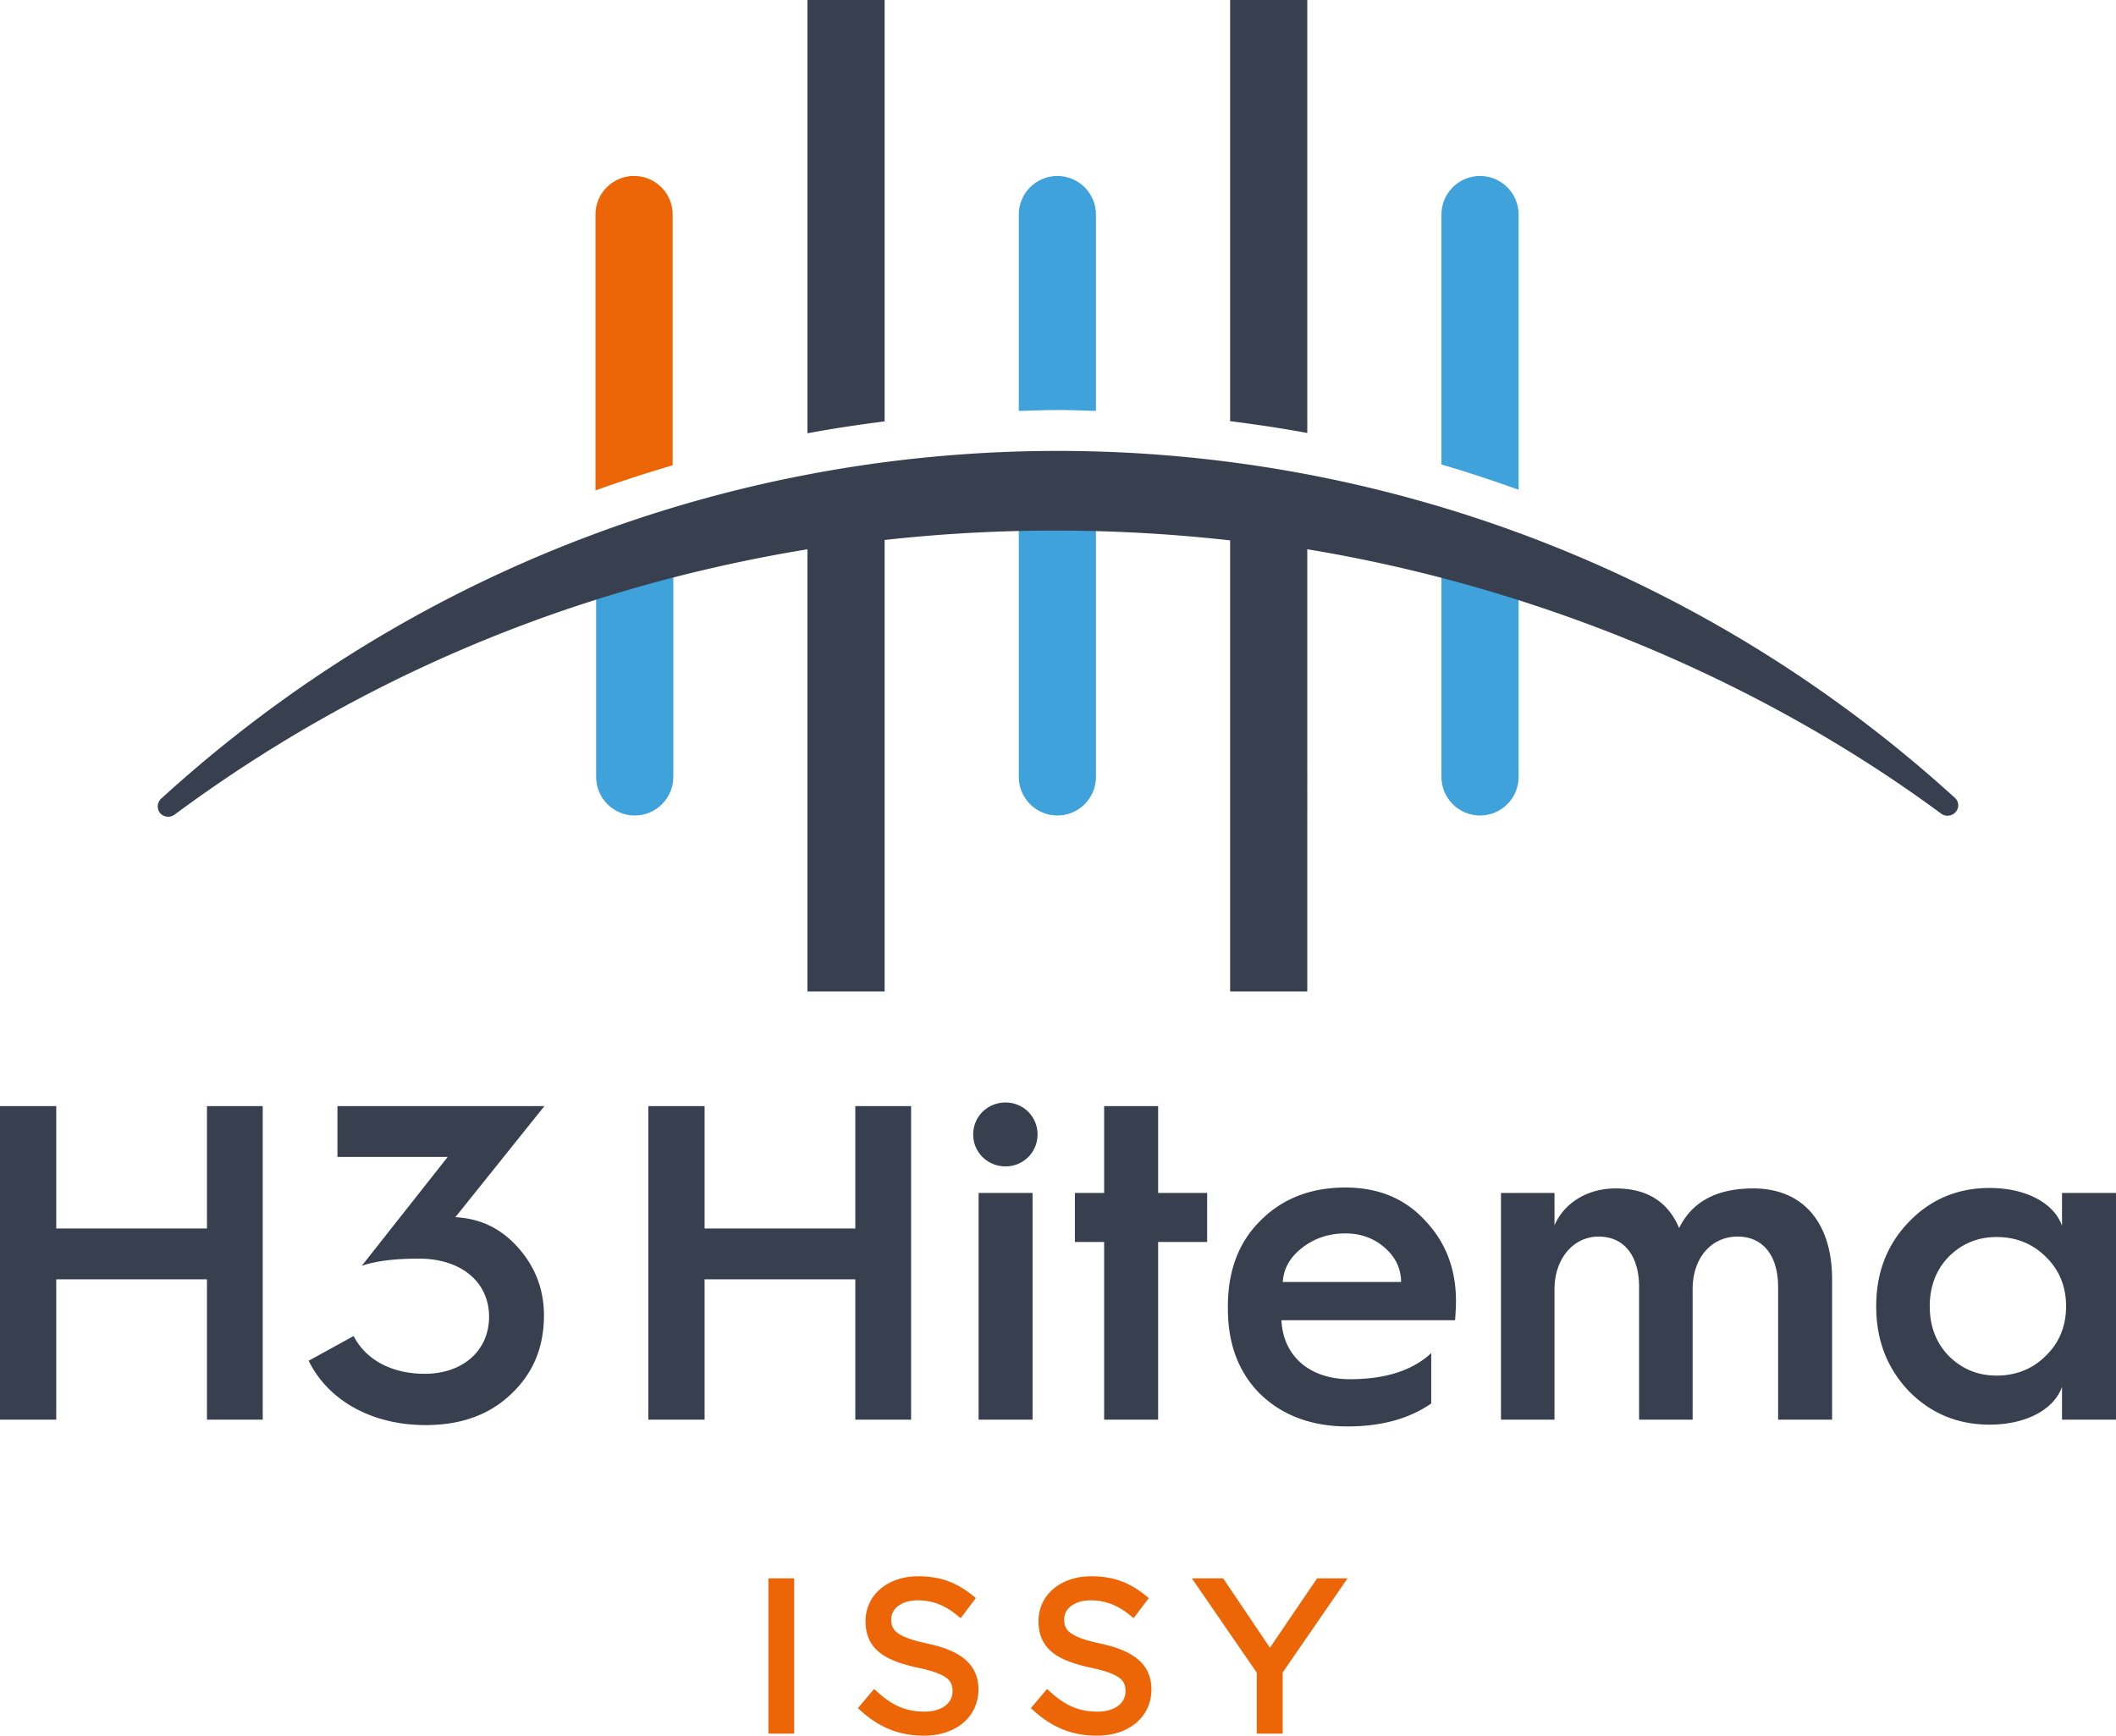 <svg xmlns="http://www.w3.org/2000/svg" width="600" height="492.151" viewBox="0 0 600 492.151"><path d="M299.821 49.897c-6.042 0-10.94 4.898-10.94 10.94v55.687c3.724-.108 7.441-.263 11.178-.263 3.578 0 7.137.153 10.702.25V60.838c0-6.042-4.898-10.94-10.94-10.94zm119.846 0c-6.042 0-10.94 4.898-10.94 10.94v70.865c7.372 2.152 14.653 4.584 21.88 7.169V60.837c0-6.042-4.898-10.94-10.94-10.94zM288.88 148.85v71.447c0 6.042 4.898 10.94 10.94 10.94s10.94-4.898 10.94-10.94v-71.433c-3.785-.1-7.569-.222-11.366-.222-3.512 0-7.01.12-10.514.208zm119.846 71.447c0 6.042 4.898 10.94 10.94 10.94s10.94-4.898 10.94-10.94V169.18c-7.208-2.329-14.52-4.4-21.88-6.342v57.46zm-239.691 0c0 6.042 4.898 10.94 10.94 10.94s10.94-4.898 10.94-10.94v-57.427c-7.357 1.957-14.67 4.042-21.88 6.391v51.036z" fill="#3fa2db"/><path d="M58.684 348.335H15.948v-34.7H0v88.914h15.948V362.75h42.736v39.799H74.5v-88.913H58.684v34.699zm37.002-34.7v14.416h31.256l-24.365 30.873c4.082-1.408 9.438-2.041 16.2-2.041 12.12 0 19.9 6.757 19.9 16.457 0 9.693-7.525 16.2-18.242 16.2-9.316 0-16.713-3.954-20.155-10.717l-12.759 7.013c5.484 11.23 17.858 18.242 33.17 18.242 10.078 0 18.114-2.93 24.238-8.798 6.25-5.867 9.31-13.27 9.31-22.324 0-7.275-2.426-13.655-7.27-19.138-4.85-5.483-10.717-8.292-17.73-8.677h-.127l25.254-31.505h-58.68zm146.838 34.7H199.79v-34.7h-15.945v88.914h15.945V362.75h42.735v39.799h15.817v-88.913h-15.817v34.699zm42.614-35.723c-5.1 0-9.182 3.954-9.182 9.06 0 5.1 4.082 9.054 9.182 9.054 4.978 0 9.06-3.954 9.06-9.054 0-5.106-4.082-9.06-9.06-9.06zm-7.653 89.937h15.306v-64.292h-15.306v64.292zm50.907-88.913H313.08v24.62h-8.292v13.905h8.292v50.388h15.312V352.16h13.903v-13.904h-13.903v-24.621zm53.075 23.085c-9.694 0-17.737 3.065-23.988 9.316-6.245 6.124-9.31 14.288-9.31 24.366v.64c0 10.077 3.065 18.242 9.31 24.365 6.251 5.995 14.544 9.054 24.621 9.054 9.573 0 17.48-2.17 23.732-6.508v-14.287c-5.362 4.978-13.014 7.403-23.092 7.403-11.35 0-18.882-6.508-19.387-16.713h49.242c.122-1.657.25-3.57.25-5.483 0-9.06-2.93-16.713-8.798-22.837-5.746-6.251-13.27-9.316-22.58-9.316zm-17.737 26.79c.256-3.826 2.041-7.012 5.49-9.693 3.443-2.681 7.525-4.082 12.247-4.082 4.466 0 8.164 1.4 11.223 4.082 3.065 2.68 4.594 5.995 4.594 9.694H363.73zm133.447-26.534c-10.334 0-17.353 3.705-21.051 11.23-3.193-7.525-9.188-11.23-17.986-11.23-8.165 0-14.672 4.21-17.353 10.462v-9.182H425.61v64.292h15.177v-36.996c0-8.67 5.362-14.921 12.503-14.921 7.275 0 11.478 5.483 11.478 14.287v37.63h15.184v-36.996c0-8.798 5.228-14.921 12.759-14.921 7.268 0 11.478 5.483 11.478 14.287v37.63h15.312V362.75c0-15.945-8.164-25.773-22.324-25.773zm87.512 1.28v9.31c-2.17-6.252-9.95-10.718-20.54-10.718-9.053 0-16.712 3.193-22.957 9.7-6.124 6.38-9.189 14.288-9.189 23.854 0 9.565 3.065 17.474 9.189 23.981 6.245 6.38 13.904 9.572 22.957 9.572 10.59 0 18.37-4.466 20.54-10.717v9.31H600v-64.292h-15.311zm-4.595 46.177c-3.698 3.699-8.413 5.612-13.904 5.612-5.483 0-9.95-1.913-13.647-5.612-3.57-3.698-5.356-8.42-5.356-14.031 0-5.612 1.785-10.334 5.356-14.032 3.698-3.699 8.164-5.612 13.647-5.612 5.49 0 10.206 1.913 13.904 5.612 3.833 3.698 5.746 8.42 5.746 14.032 0 5.611-1.913 10.333-5.746 14.031zM250.84 0h-21.88v122.858c7.243-1.352 14.546-2.44 21.88-3.377V0zm119.846 0h-21.881v119.42c7.333.93 14.636 2.01 21.88 3.35V0zm-21.881 281.135h21.88V155.74c61.735 10.163 125.93 35.254 179.733 74.961a3.054 3.054 0 0 0 4.43-.886l.013-.021a2.823 2.823 0 0 0-.521-3.549C410.753 95.57 190.342 94.49 45.718 226.444a3.013 3.013 0 0 0-.37 4.047 3.048 3.048 0 0 0 4.157.494c51.655-38.262 111.969-64.133 179.453-75.238v125.388h21.88V153.11c33.347-3.702 66.27-3.443 97.966.117v127.908z" fill="#384050"/><path d="M179.794 49.897c-6.042 0-10.94 4.898-10.94 10.94v78.215a401.436 401.436 0 0 1 18.76-6.186c1.096-.332 2.022-.613 3.12-.936V60.837c0-6.042-4.897-10.94-10.94-10.94zm132.175 416.12c-9.448-2.021-10.2-4.166-10.2-6.875 0-3.158 3.085-5.367 7.5-5.367 4.084 0 7.614 1.333 11.118 4.196l1.055.863 4.308-5.713-.996-.799c-4.692-3.765-9.29-5.371-15.366-5.371-8.645 0-14.917 5.303-14.917 12.72 0 8.29 5.97 11.286 14.938 13.234 9.008 1.902 9.726 4.017 9.726 6.7 0 3.423-3.18 5.722-7.914 5.722-5.123 0-8.982-1.598-13.315-5.516l-1.008-.91-4.594 5.443.949.85c5.303 4.748 10.956 6.957 17.793 6.957 9.093 0 15.443-5.354 15.443-13.14 0-8.7-7.756-11.515-14.52-12.994zm61.502-18.48l-13.375 19.672-13.267-19.673h-8.871l18.4 26.741v17.289h7.353V474.22l18.396-26.685h-8.636zm-155.578 44.029h7.294v-44.03h-7.294v44.03zm45.03-25.549c-9.448-2.025-10.2-4.166-10.2-6.875 0-3.158 3.085-5.367 7.499-5.367 4.085 0 7.615 1.333 11.119 4.196l1.055.863 4.312-5.713-.996-.799c-4.696-3.765-9.294-5.371-15.366-5.371-8.644 0-14.917 5.303-14.917 12.72 0 8.29 5.97 11.286 14.934 13.234 9.012 1.902 9.73 4.017 9.73 6.7 0 3.423-3.184 5.722-7.918 5.722-5.124 0-8.982-1.598-13.315-5.516l-1.009-.91-4.593 5.443.949.85c5.302 4.748 10.956 6.957 17.793 6.957 9.093 0 15.442-5.354 15.442-13.14 0-8.7-7.755-11.515-14.52-12.994z" fill="#ec6608"/></svg>